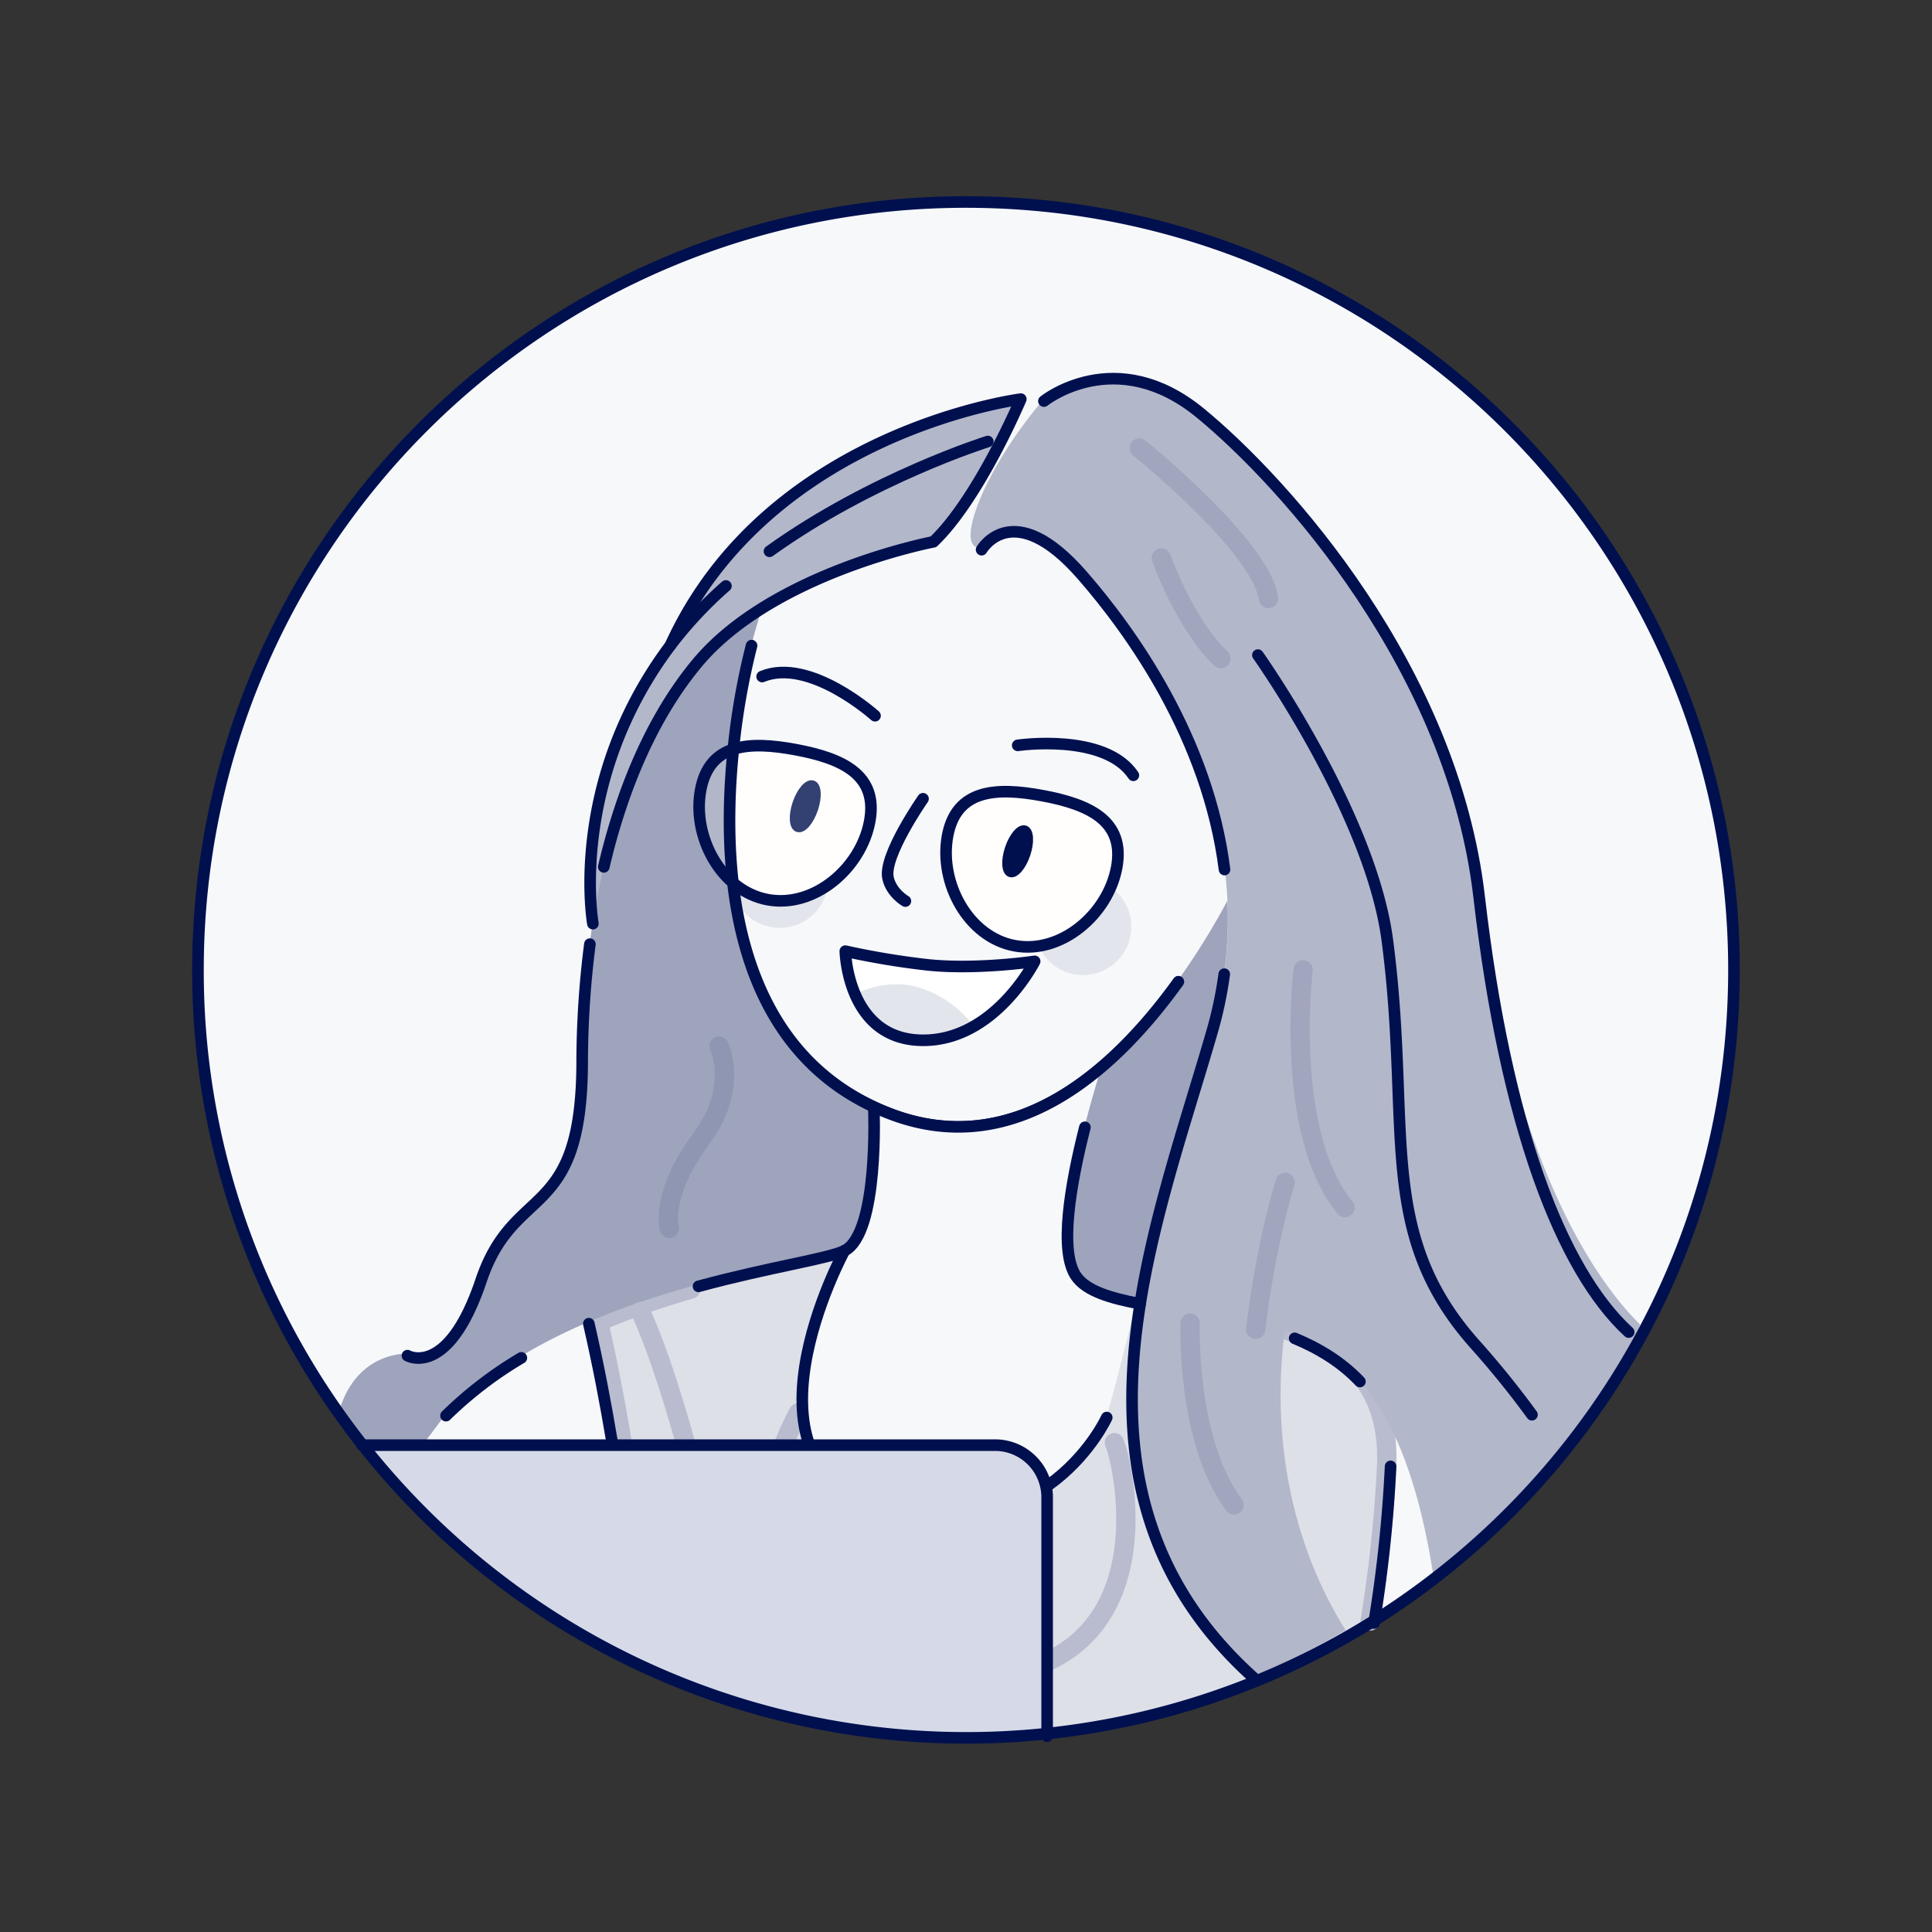 <svg xmlns="http://www.w3.org/2000/svg" viewBox="0 0 1000 1000"><rect x="0" y="0" width="1000" height="1000" fill="#333333" stroke="none"/><defs><style>.cls-1{fill:#f7f8fa;}.cls-2{fill:#b3b7ca;}.cls-3{fill:#dee0e8;}.cls-10,.cls-11,.cls-12,.cls-14,.cls-4{fill:none;}.cls-4{stroke:#b8bcce;}.cls-10,.cls-11,.cls-12,.cls-14,.cls-4,.cls-9{stroke-linecap:round;stroke-linejoin:round;}.cls-11,.cls-12,.cls-4{stroke-width:10px;}.cls-5{fill:#e3e5ec;}.cls-13,.cls-6{fill:#fff;}.cls-7{fill:#9ea4bc;}.cls-8{fill:#fffefd;}.cls-9{fill:#00104f;}.cls-10,.cls-14,.cls-9{stroke:#00104f;}.cls-10,.cls-9{stroke-width:4px;}.cls-11{stroke:#a1a6be;}.cls-12{stroke:#8f96b2;}.cls-13{opacity:0.2;}.cls-14{stroke-width:6px;}.cls-15{fill:#d6dae8;}</style></defs><title>l</title><g id="Layer_2_copy_2" data-name="Layer 2 copy 2"><circle class="cls-1" cx="499" cy="500" r="397.5"/><path class="cls-2" d="M528.34,205.58S506.69,257,483.13,279.45c0,0-48.28,9.17-88.55,34.3C382,321.59,370.25,331,361,342.11c-27.49,32.94-45.65,80.72-54.1,135,0,0-13.08-73.19,40.12-144C397.29,222.21,528.34,205.58,528.34,205.58Z"/><path class="cls-3" d="M717.64,760.14a706.2,706.2,0,0,1-8.46,78.94A398.16,398.16,0,0,1,331.3,861c-5.59-59.2-13.06-118.26-26.52-176.88,58.81-25.19,119.91-31.67,132.31-37.83,0,0-61.33,112.83,21.61,134.07s114.14-47.68,114.14-47.68,3.5-10.35,15.65-60.39l1.86.29c18.2,2.72,40.56,4.3,60.21,10.4,17.54,5.43,44.3,16.11,55.33,31.08C717.35,729.62,718.3,747.62,717.64,760.14Z"/><path class="cls-4" d="M590.35,672.61c18.2,2.72,40.56,4.3,60.21,10.4,17.54,5.43,44.3,16.11,55.33,31.08,11.46,15.53,12.41,33.53,11.75,46a706.2,706.2,0,0,1-8.46,78.94"/><path class="cls-4" d="M336.3,861c-5.59-59.2-13.06-118.26-26.52-176.88a416.26,416.26,0,0,1,47.8-16.87"/><path class="cls-2" d="M849,685.63C827,746,775.32,786,742.1,816.69,729.34,733.65,701.85,701,665,688.64c-6.89,53.19,2.46,108.79,31.47,155.13a398.43,398.43,0,0,1-47.25,24c-106-96.22-52-230.42-21.78-334.93C657.71,428,596,337.77,560.08,296.67s-52-13.15-52-13.15c-15.23,1.66,1.61-41.49,32.21-76.91,0,0,37.09-29.89,81,6.23S751.94,345.22,765.61,463.26C778.88,577.9,814.91,652.06,849,685.63Z"/><path class="cls-5" d="M503.5,530.52a51.65,51.65,0,0,1-27.11,6.91c-18.75-.54-28.46-11.79-33.48-23a47.78,47.78,0,0,1,21.56-5C479.86,509.44,495.4,519.57,503.5,530.52Z"/><path class="cls-6" d="M535.51,496.6s-11.21,22.28-32,33.92c-8.1-10.95-23.64-21.08-39-21.12a47.78,47.78,0,0,0-21.56,5,66.44,66.44,0,0,1-5.38-23.08,100.53,100.53,0,0,0,38,10.11C496.49,502.49,535.51,496.6,535.51,496.6Z"/><path class="cls-7" d="M437.09,646.32c-12.4,6.16-73.5,12.64-132.31,37.83-26.72,11.43-52.95,26.72-73.94,47.59l-26.28,35.2a398.27,398.27,0,0,1-29.09-36.36h0c9.21-31.46,35.46-29.89,35.46-29.89s21,12.06,38.11-38.89,52.09-29.85,52.32-112.85a477.22,477.22,0,0,1,5.49-71.83c8.45-54.28,26.61-102.06,54.1-135,9.3-11.15,21.08-20.52,33.63-28.36L389,333.19a334.33,334.33,0,0,0-7,34.54A360.55,360.55,0,0,0,377.84,437c0,.93.08,1.86.14,2.79.17,8.9.12,25.9,4.35,35.22,8,39.68,27.73,77.34,70,97C452.55,578.71,454.08,637.88,437.09,646.32Z"/><path class="cls-5" d="M585.56,479.74a25,25,0,1,1-8.46-18.81A25,25,0,0,1,585.56,479.74Z"/><path class="cls-5" d="M428.63,455.3A25,25,0,1,1,384,439.78a18.63,18.63,0,0,1,1.48-1.72,25,25,0,0,1,42.92,13.65A26.5,26.5,0,0,1,428.63,455.3Z"/><path class="cls-8" d="M450.15,424.16c-4.5,24.16-28.65,45-52.81,40.51a38.38,38.38,0,0,1-18-8.83c-2.81-24.42-1.9-48.65.23-69,8.74-2.88,20-2.06,32.26.22C436,391.51,454.66,400,450.15,424.16Z"/><path class="cls-8" d="M578,448c-4.5,24.16-28.66,45-52.82,40.5S486,455.84,490.46,431.68s25-25.35,49.15-20.85S582.46,423.83,578,448Z"/><path class="cls-9" d="M531.33,442.18c-2.1,6.28-5.88,10.68-8.42,9.83s-2.88-6.63-.77-12.92,5.88-10.68,8.42-9.83S533.44,435.9,531.33,442.18Z"/><path class="cls-9" d="M421.39,418.89c-2.14,6.27-5.93,10.65-8.47,9.79s-2.85-6.65-.71-12.93,5.93-10.65,8.47-9.79S423.53,412.62,421.39,418.89Z"/><path class="cls-7" d="M627.41,532.86c-12.37,42.87-28.77,90.72-36.49,138.91-13.84-2.27-29.23-5.5-33.87-12.11-12.63-17.93,4.13-78.85,13.46-108.64h0c30.24-25.87,52.55-62,64.78-84.78A204.88,204.88,0,0,1,627.41,532.86Z"/><path class="cls-4" d="M331.58,678.82c18.57,41.39,38.38,120.26,52.31,199.25"/><path class="cls-10" d="M609.87,507.19c-32.29,44.92-84.52,93.4-149.58,68.2C335.42,527,389,333.19,389,333.19"/><path class="cls-4" d="M413.24,731.26S344.5,853.05,476.46,867.42s106.3-106.68,100.34-120.7"/><path class="cls-11" d="M589.75,231.9S653,283,656.56,309.8"/><path class="cls-11" d="M601.1,288.79s11.9,34,30.85,52.09"/><path class="cls-11" d="M674.5,502s-10.24,84,21.65,123.06"/><path class="cls-11" d="M665.18,612s-10.09,32-15.21,76"/><path class="cls-11" d="M616,684.83s-2.18,61,22.73,94.07"/><path class="cls-12" d="M372.18,541.52s10.64,21.15-9.35,48.1c-21.37,28.79-16.43,46.19-16.43,46.19"/><path class="cls-13" d="M450.15,424.16c-4.5,24.16-28.65,45-52.81,40.51S358.16,432,362.66,407.85s25-25.34,49.15-20.84S454.66,400,450.15,424.16Z"/><path class="cls-14" d="M389,334.19a364.8,364.8,0,0,0-9.42,53.6c-2.13,20.4-3,44.63-.23,69,5.59,48.74,26,98.26,81,119.55,65.06,25.2,117.29-23.28,149.58-68.2"/><path class="cls-14" d="M375.73,303.3A210,210,0,0,0,347,334.07c-53.2,70.85-40.12,144-40.12,144"/><path class="cls-14" d="M511.28,228.53s-60,18.75-113,56.82"/><path class="cls-14" d="M305.33,488.69a485.32,485.32,0,0,0-4,61.25c-.23,83-35.17,61.9-52.32,112.85s-38.11,38.89-38.11,38.89"/><path class="cls-14" d="M347,334.07c50.32-110.86,181.37-127.49,181.37-127.49S506.69,258,483.13,280.45c0,0-83.05,15.77-122.18,62.66-15.4,18.45-27.87,41.56-37.35,67.86a338.63,338.63,0,0,0-11.07,37.72"/><path class="cls-14" d="M540.33,207.61s37.09-29.89,81,6.23S751.94,346.22,765.61,464.26,808.06,657.38,843,689.48"/><path class="cls-14" d="M633.81,450.07c-8.61-67.71-47.88-122.79-73.73-152.4-35.88-41.1-52-13.15-52-13.15"/><path class="cls-14" d="M649.46,868.93c-107.73-96.31-52.35-230.15-22.05-335.07a206.25,206.25,0,0,0,6.26-29.63"/><path class="cls-14" d="M651.09,339.08s58.37,82.17,67,147.64c12.72,96.94-6.44,150.88,45.19,208.89a471.34,471.34,0,0,1,29.66,36.65"/><path class="cls-14" d="M670.11,692.72c12.58,5.21,24.25,12.31,33.78,22.36"/><path class="cls-14" d="M561.54,583.49c-7.55,29.65-13.51,64.37-4.49,77.17,5.31,7.55,17.51,11.24,33.08,14.16"/><path class="cls-14" d="M269.85,702.83a204.23,204.23,0,0,0-39,29.91"/><path class="cls-14" d="M452.3,573.37s2.81,65-15.21,74c-8.34,4.14-38.68,8.43-75.54,18.44"/><path class="cls-14" d="M711.19,840.07A711.54,711.54,0,0,0,719.77,759"/><path class="cls-14" d="M304.78,685.14c4.72,20.55,8.7,41.15,12.12,61.79"/><path class="cls-14" d="M437.09,647.32S375.76,760.15,458.7,781.39s114.14-47.68,114.14-47.68"/><path class="cls-14" d="M437.53,492.32a410.24,410.24,0,0,0,43,7.13c25.49,2.57,55-1.85,55-1.85s-21.12,41.94-59.12,40.83S437.53,492.32,437.53,492.32Z"/><path class="cls-14" d="M477.75,413.44s-20.58,29.44-18.12,40.95c1.69,7.88,9,12,9,12"/><path class="cls-14" d="M526.77,385.79s45.05-6.62,59.86,15.51"/><path class="cls-14" d="M452.91,370.46S419.08,340,394.48,350.17"/><path class="cls-15" d="M542,775V898.68c-72.74,7.24-145.69-6.15-210.66-36.74A400.83,400.83,0,0,1,187.34,748H515A27,27,0,0,1,542,775Z"/><path class="cls-14" d="M187.34,748H515a27,27,0,0,1,27,27V898.68"/><path class="cls-14" d="M897.5,503.13c-.41,142.38-75.62,267.06-188.32,337a397.78,397.78,0,0,1-533.71-108.5h0a395.59,395.59,0,0,1-73-230.7c.62-219.53,179.1-397,398.63-396.37S898.12,283.6,897.5,503.13Z"/><path class="cls-14" d="M450.15,425.16c-4.5,24.16-28.65,45-52.81,40.51S358.16,433,362.66,408.85s25-25.34,49.15-20.84S454.66,401,450.15,425.16Z"/><path class="cls-14" d="M578,449c-4.5,24.16-28.66,45-52.82,40.5S486,456.84,490.46,432.68s25-25.35,49.15-20.85S582.46,424.83,578,449Z"/></g></svg>